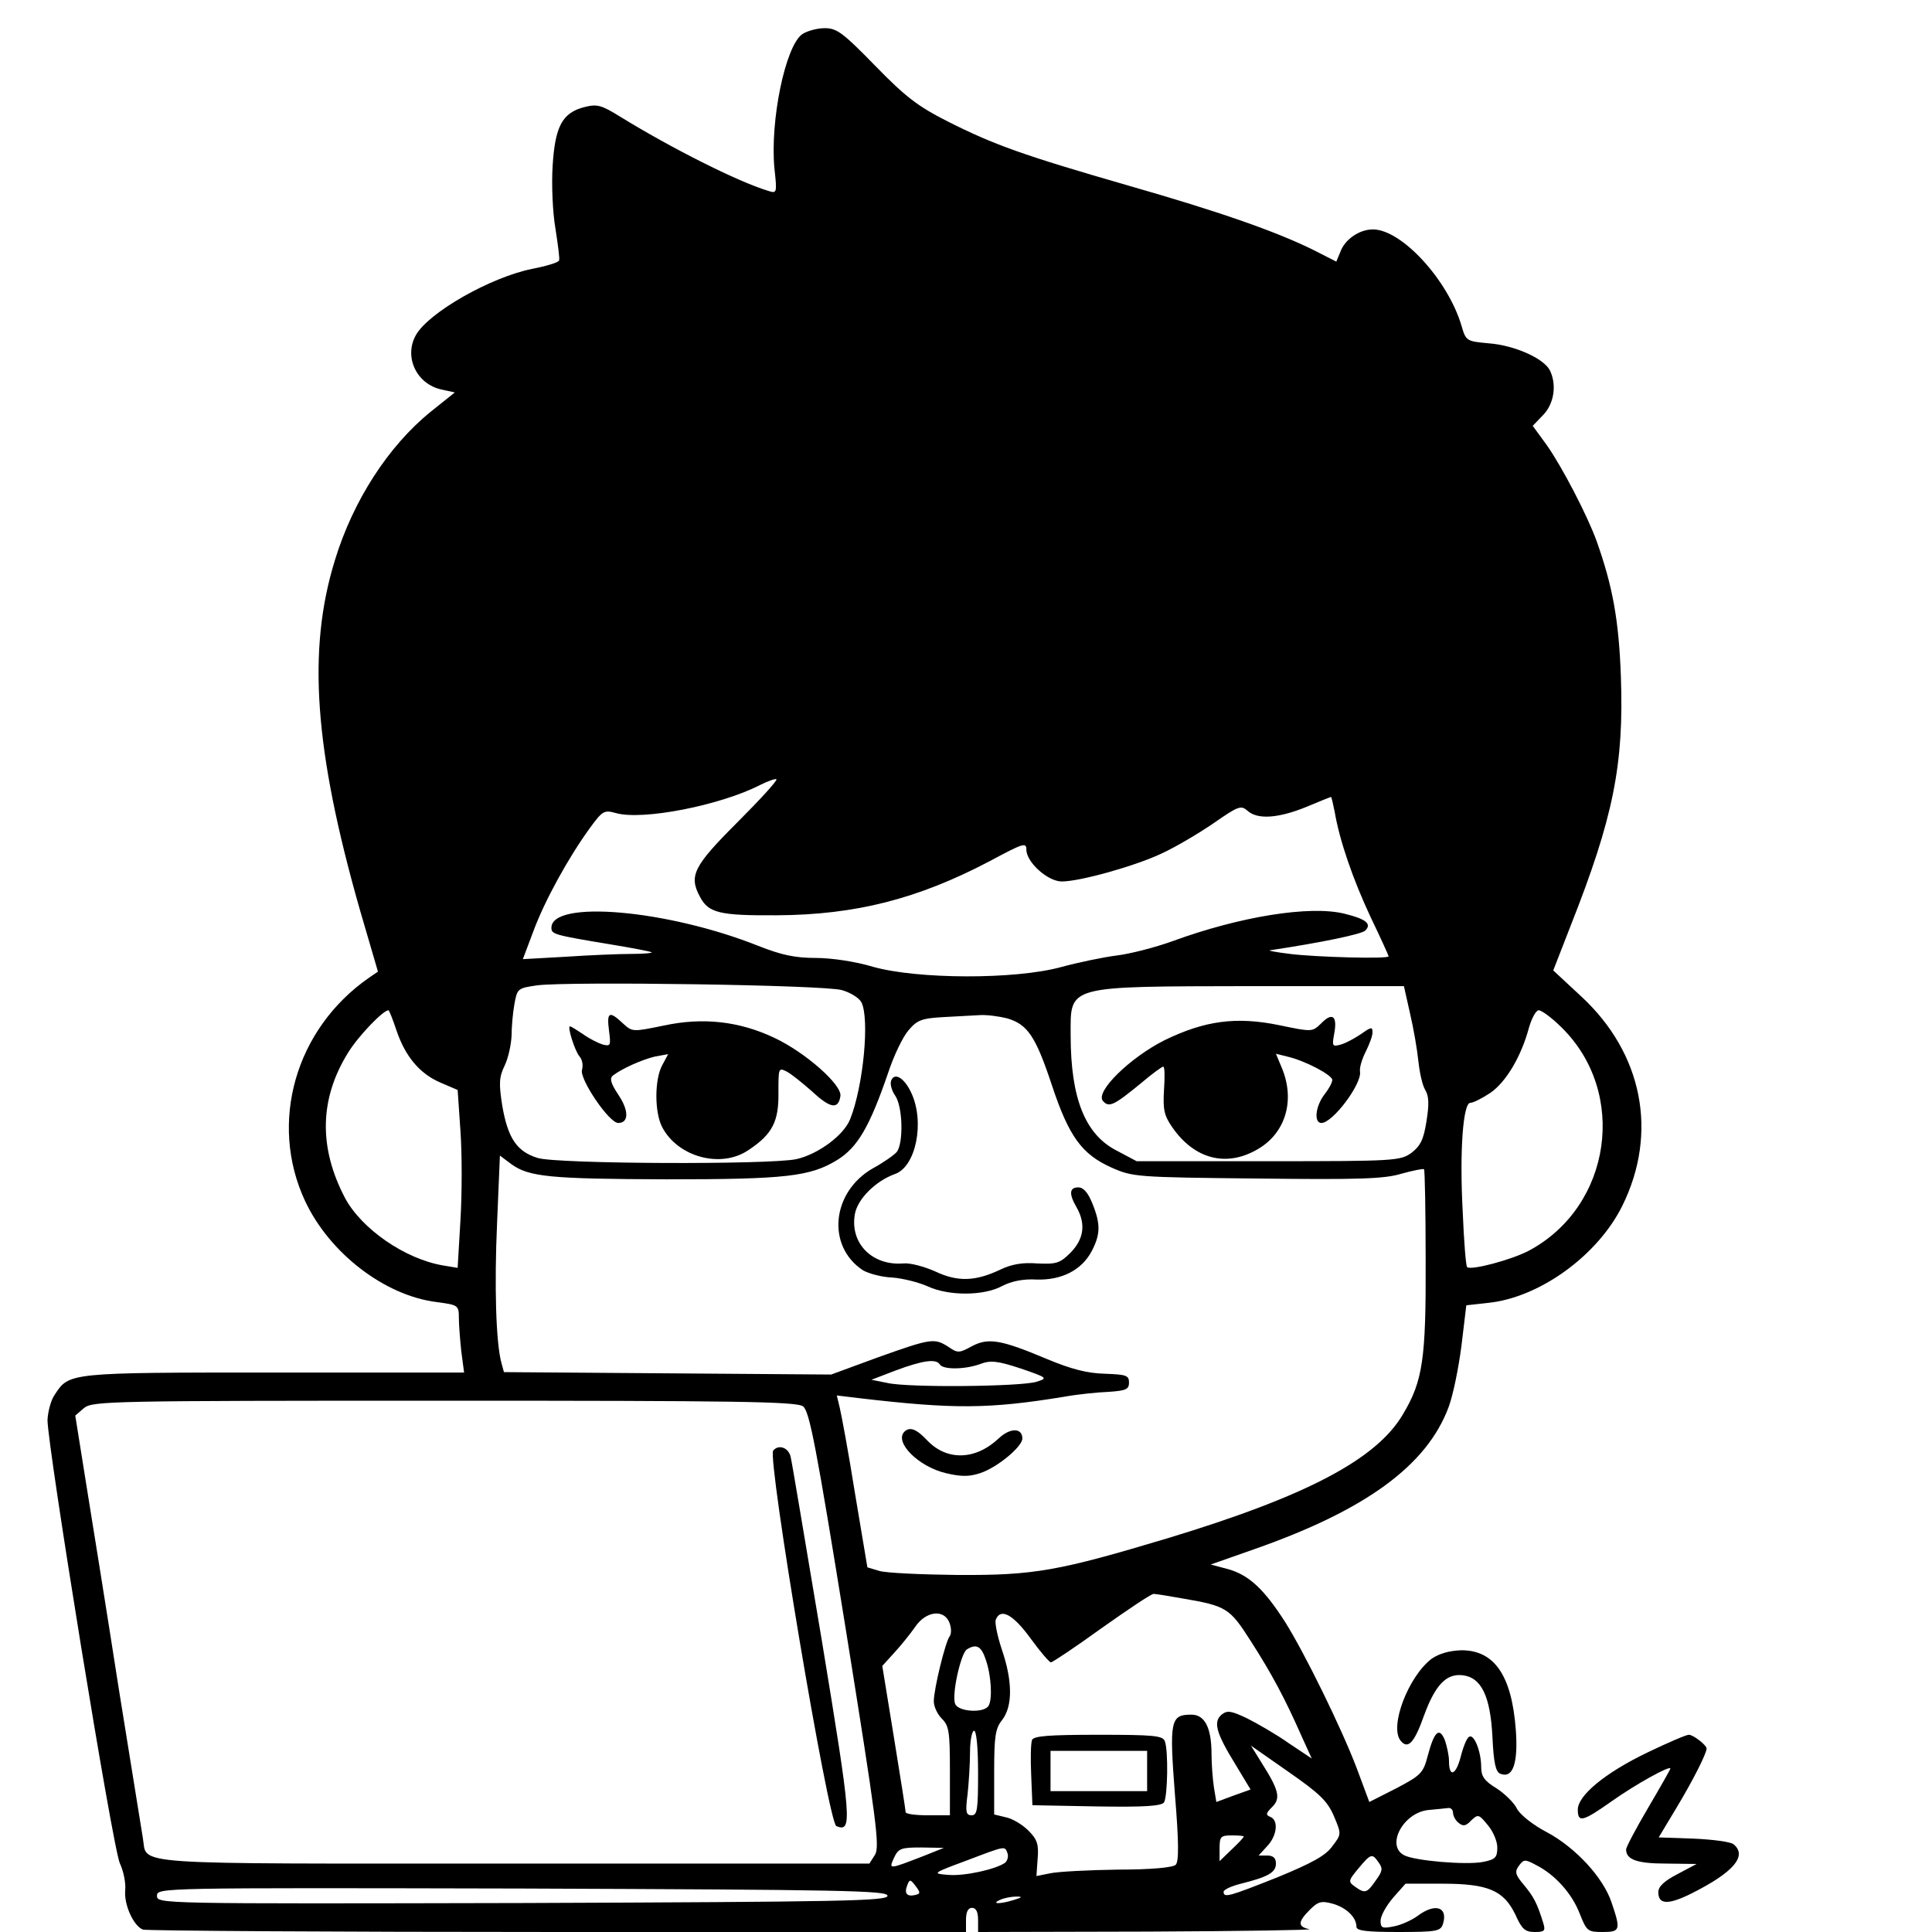 <?xml version="1.0" standalone="no"?>
<!DOCTYPE svg PUBLIC "-//W3C//DTD SVG 20010904//EN"
 "http://www.w3.org/TR/2001/REC-SVG-20010904/DTD/svg10.dtd">
<svg version="1.0" xmlns="http://www.w3.org/2000/svg"
 width="480pt" height="480pt" viewBox="0 0 480 480"
 preserveAspectRatio="xMidYMid meet">
<g transform="translate(0,480) scale(0.1,-0.1)"
fill="#000000" stroke="none">
<path d="M1993 4715 c-42 -30 -80 -215 -69 -333 7 -63 6 -63 -16 -56 -76 23
-242 107 -367 184 -47 29 -57 32 -89 24 -55 -14 -73 -48 -79 -146 -3 -46 0
-116 7 -156 6 -39 11 -75 9 -79 -1 -5 -31 -14 -67 -21 -104 -21 -258 -109
-289 -165 -30 -54 2 -122 65 -135 l32 -7 -60 -48 c-105 -85 -193 -221 -238
-369 -69 -223 -51 -472 62 -868 l45 -154 -22 -15 c-183 -127 -250 -360 -159
-555 61 -130 198 -235 327 -251 53 -7 55 -8 55 -39 0 -17 3 -55 6 -83 l7 -53
-472 0 c-512 0 -509 0 -545 -55 -10 -14 -17 -43 -18 -63 0 -65 162 -1065 180
-1102 9 -19 15 -49 13 -67 -3 -36 21 -88 44 -97 9 -3 473 -6 1031 -6 l1014 0
0 30 c0 20 5 30 15 30 10 0 15 -10 15 -30 l0 -30 423 1 c232 1 412 4 400 6
-29 6 -29 18 1 48 21 21 29 23 58 15 34 -10 58 -34 58 -57 0 -10 25 -13 104
-13 96 0 105 2 111 20 13 42 -19 53 -63 20 -15 -11 -42 -23 -59 -26 -29 -6
-33 -4 -33 14 0 12 14 37 31 57 l31 35 92 0 c114 0 152 -17 181 -77 16 -36 24
-43 48 -43 25 0 27 3 21 23 -15 48 -23 64 -48 94 -22 26 -23 33 -12 48 12 16
15 16 43 1 47 -24 89 -71 108 -121 17 -43 20 -45 56 -45 45 0 46 5 23 73 -21
63 -90 137 -161 175 -33 17 -66 43 -74 58 -7 15 -31 38 -51 51 -30 18 -38 30
-38 52 0 40 -18 84 -30 76 -6 -3 -15 -26 -21 -50 -12 -46 -29 -52 -29 -10 0
13 -5 36 -10 51 -14 35 -27 22 -43 -39 -11 -42 -17 -48 -78 -80 l-67 -34 -32
86 c-38 99 -127 281 -177 361 -52 81 -89 116 -140 131 l-45 12 108 38 c277 97
429 208 483 353 11 29 25 98 32 153 l12 100 54 6 c128 13 273 118 334 242 89
181 50 378 -102 519 l-70 65 44 113 c105 266 132 398 124 618 -5 141 -21 225
-60 335 -23 64 -86 185 -124 239 l-35 48 26 27 c28 29 34 77 16 112 -16 29
-87 61 -151 66 -56 5 -57 6 -68 44 -34 114 -149 239 -220 239 -34 0 -70 -25
-81 -56 l-10 -24 -57 29 c-93 46 -233 95 -460 160 -260 75 -333 101 -448 159
-75 38 -105 61 -181 139 -80 82 -95 93 -125 93 -19 0 -44 -7 -56 -15z m-162
-1959 c-108 -108 -120 -132 -92 -184 21 -40 48 -47 191 -46 196 1 351 41 528
134 84 45 92 48 92 29 0 -31 53 -79 88 -79 45 0 181 38 247 69 33 15 91 49
129 75 62 43 69 46 85 32 25 -23 77 -19 146 9 33 14 61 25 62 25 1 0 5 -17 9
-37 12 -71 45 -167 89 -261 25 -52 45 -96 45 -98 0 -7 -182 -2 -245 6 -33 4
-55 8 -50 9 127 19 228 40 237 49 17 17 1 29 -52 42 -86 21 -259 -7 -426 -68
-44 -16 -107 -32 -140 -36 -32 -4 -95 -17 -139 -29 -115 -31 -356 -30 -466 1
-43 13 -103 22 -142 22 -51 0 -85 7 -143 30 -226 90 -514 115 -514 45 0 -16 6
-18 145 -41 55 -9 102 -18 104 -20 2 -2 -20 -4 -51 -4 -30 0 -103 -3 -162 -7
l-107 -6 26 69 c28 76 87 183 140 256 32 44 36 46 65 38 66 -19 260 19 359 70
20 10 38 16 40 14 3 -3 -41 -51 -98 -108z m261 -416 c21 -6 42 -19 48 -30 21
-40 5 -209 -28 -291 -16 -40 -80 -87 -134 -99 -69 -14 -592 -12 -642 3 -52 16
-74 49 -88 129 -9 57 -8 72 6 101 9 19 16 52 17 74 0 21 3 56 7 78 7 39 8 40
57 47 80 10 715 1 757 -12z m1411 -57 c9 -38 18 -91 21 -120 3 -28 10 -60 17
-71 9 -15 10 -35 3 -78 -7 -45 -15 -61 -37 -78 -28 -20 -39 -21 -356 -21
l-327 0 -49 26 c-79 40 -115 130 -115 287 0 125 -15 121 451 122 l377 0 15
-67z m-2518 -43 c22 -65 58 -108 110 -130 l42 -18 7 -102 c4 -56 4 -156 0
-221 l-7 -119 -36 6 c-95 16 -203 91 -244 168 -66 126 -63 247 8 361 26 42 87
105 100 105 2 0 11 -23 20 -50z m2894 8 c166 -162 125 -445 -80 -555 -43 -23
-145 -50 -154 -41 -3 2 -8 65 -11 139 -8 150 1 269 19 269 7 0 29 11 50 25 39
27 77 91 96 163 7 23 17 42 24 42 7 0 33 -19 56 -42z m-1377 22 c51 -15 71
-44 112 -168 42 -126 74 -170 148 -203 52 -23 61 -24 361 -27 253 -3 317 -1
359 12 29 8 54 13 56 11 2 -2 4 -104 4 -227 1 -244 -7 -299 -56 -381 -65 -112
-239 -204 -586 -309 -270 -81 -330 -92 -520 -91 -91 1 -178 5 -195 10 l-30 9
-31 185 c-16 101 -34 197 -38 213 l-7 29 58 -7 c232 -27 319 -27 508 4 33 6
83 11 110 12 42 3 50 6 50 23 0 18 -7 20 -60 22 -43 1 -83 11 -145 37 -114 48
-145 53 -186 31 -31 -17 -35 -17 -58 -1 -35 22 -42 21 -174 -26 l-117 -43
-406 3 -407 3 -6 22 c-14 50 -18 193 -11 349 l7 167 28 -21 c44 -32 96 -37
386 -38 297 0 357 7 424 48 50 31 80 81 126 215 14 43 37 91 51 107 21 25 32
30 86 33 34 2 76 4 92 5 17 1 47 -3 67 -8z m-167 -860 c8 -13 61 -13 100 1 26
10 43 8 101 -11 67 -23 68 -24 39 -33 -38 -12 -317 -15 -370 -3 l-40 8 60 23
c67 25 101 30 110 15z m-340 -104 c16 -11 33 -100 106 -552 77 -480 85 -541
73 -562 l-14 -22 -885 0 c-975 0 -908 -5 -920 63 -3 18 -30 185 -60 372 -29
187 -66 416 -81 509 l-27 169 22 19 c22 17 63 18 895 18 722 0 875 -2 891 -14z
m941 -477 c112 -19 119 -24 172 -107 52 -81 85 -143 126 -236 l25 -55 -57 38
c-31 22 -78 49 -104 62 -40 19 -49 20 -63 9 -21 -18 -14 -45 34 -123 l38 -63
-42 -15 -43 -16 -6 36 c-3 20 -6 57 -6 83 0 66 -17 98 -50 98 -52 0 -55 -14
-41 -197 10 -121 10 -168 2 -176 -7 -7 -62 -12 -144 -12 -72 -1 -148 -5 -167
-9 l-35 -7 3 43 c3 36 -1 48 -23 70 -15 15 -40 30 -56 33 l-29 7 0 105 c0 90
3 109 20 130 26 34 26 96 -1 175 -11 33 -18 67 -15 74 12 30 43 13 86 -46 24
-33 47 -60 51 -60 4 0 61 38 126 85 65 46 123 85 129 85 6 0 37 -5 70 -11z
m-577 -61 c5 -13 5 -28 0 -34 -10 -13 -39 -130 -39 -161 0 -13 9 -32 20 -43
18 -18 20 -33 20 -130 l0 -110 -55 0 c-30 0 -55 3 -55 8 0 4 -13 87 -29 185
l-29 178 29 32 c16 17 40 47 52 64 27 41 73 46 86 11z m90 -91 c14 -40 17 -99
7 -115 -11 -19 -76 -15 -83 5 -9 22 14 125 29 135 24 15 36 8 47 -25z m-19
-282 c0 -91 -2 -105 -16 -105 -14 0 -16 8 -10 53 3 28 6 76 6 105 0 28 5 52
10 52 6 0 10 -42 10 -105z m884 -107 c19 -45 19 -45 -4 -75 -16 -23 -51 -42
-136 -77 -121 -48 -134 -52 -134 -36 0 5 19 14 43 20 68 17 87 28 87 50 0 14
-7 20 -22 20 l-21 0 21 23 c25 26 29 65 8 73 -12 5 -11 9 5 25 21 21 17 41
-27 110 l-26 42 93 -65 c79 -55 97 -73 113 -110z m296 8 c0 -7 6 -19 14 -25
11 -9 18 -8 31 6 17 16 19 16 41 -11 13 -15 24 -40 24 -56 0 -25 -5 -30 -36
-36 -42 -8 -171 3 -196 17 -45 24 -2 105 60 112 20 2 43 4 50 5 6 1 12 -4 12
-12z m-520 -59 c0 -2 -13 -16 -30 -32 l-30 -29 0 32 c0 29 3 32 30 32 17 0 30
-1 30 -3z m-795 -48 c-88 -34 -87 -34 -74 -5 11 24 18 26 68 26 l56 -1 -50
-20z m208 7 c3 -8 0 -19 -6 -24 -22 -16 -102 -34 -142 -30 -39 3 -39 4 45 35
100 38 96 37 103 19z m922 -23 c11 -15 10 -22 -7 -45 -22 -32 -27 -33 -52 -15
-17 12 -16 15 9 45 31 37 34 38 50 15z m-1151 -81 c-21 -5 -28 4 -20 24 6 16
8 15 21 -2 12 -16 12 -19 -1 -22z m-69 -2 c0 -13 -109 -15 -907 -18 -904 -2
-908 -2 -908 18 0 20 4 20 908 18 798 -3 907 -5 907 -18z m315 -10 c-34 -11
-60 -11 -35 0 11 5 29 8 40 8 16 0 15 -2 -5 -8z"/>
<path d="M1513 2240 c5 -38 4 -40 -16 -35 -12 4 -34 15 -49 26 -15 10 -29 19
-32 19 -7 0 12 -61 24 -75 7 -8 9 -22 6 -33 -7 -22 67 -132 90 -132 26 0 27
30 1 69 -20 30 -23 42 -14 49 22 17 71 39 104 47 l33 6 -15 -28 c-19 -36 -19
-116 0 -153 39 -75 147 -104 215 -57 59 39 75 71 74 142 0 61 0 63 20 53 12
-6 40 -29 64 -50 45 -42 65 -45 70 -11 4 28 -87 108 -163 144 -88 42 -179 52
-276 31 -78 -16 -78 -16 -102 6 -33 31 -40 28 -34 -18z"/>
<path d="M3282 2257 c-22 -21 -22 -21 -104 -4 -107 22 -185 11 -284 -37 -86
-43 -173 -128 -154 -151 15 -18 28 -11 95 44 27 23 52 41 55 41 4 0 4 -26 2
-57 -3 -49 0 -64 20 -93 55 -80 135 -101 213 -55 69 40 93 121 60 201 l-15 36
28 -7 c44 -10 112 -46 112 -58 0 -7 -9 -23 -20 -37 -22 -29 -26 -70 -7 -70 28
0 100 96 96 127 -2 10 5 32 14 50 9 18 17 39 17 48 0 14 -3 14 -27 -3 -16 -11
-38 -23 -51 -27 -22 -6 -23 -5 -17 28 8 43 -5 53 -33 24z"/>
<path d="M2214 2115 c-3 -8 1 -24 10 -37 19 -27 21 -118 4 -140 -7 -8 -34 -27
-60 -41 -102 -59 -115 -193 -24 -253 14 -8 46 -17 73 -18 26 -2 66 -12 88 -22
52 -24 139 -24 185 1 23 12 53 18 85 16 62 -2 112 23 137 70 22 42 23 67 2
119 -11 27 -22 40 -35 40 -22 0 -24 -16 -4 -50 23 -41 18 -78 -15 -112 -27
-27 -36 -29 -83 -27 -36 3 -64 -2 -91 -15 -63 -30 -107 -31 -162 -5 -27 12
-63 22 -80 20 -78 -6 -133 51 -120 123 7 38 52 82 99 99 53 18 75 130 41 202
-17 37 -42 52 -50 30z"/>
<path d="M2247 1243 c-26 -26 35 -87 103 -103 38 -9 58 -9 85 0 43 14 105 66
105 86 0 27 -30 27 -58 1 -58 -55 -129 -57 -178 -6 -27 29 -44 35 -57 22z"/>
<path d="M1921 1196 c-15 -18 137 -926 157 -933 40 -16 38 11 -36 460 -41 243
-75 449 -78 459 -6 22 -30 30 -43 14z"/>
<path d="M2564 477 c-3 -8 -4 -47 -2 -88 l3 -74 159 -3 c121 -2 161 1 168 10
9 15 11 129 2 152 -5 14 -29 16 -165 16 -124 0 -161 -3 -165 -13z m286 -77 l0
-50 -120 0 -120 0 0 50 0 50 120 0 120 0 0 -50z"/>
<path d="M3557 679 c-58 -44 -106 -169 -77 -204 18 -22 34 -5 58 63 28 76 55
104 95 100 47 -5 70 -51 75 -155 3 -63 8 -86 20 -90 31 -12 44 27 38 109 -10
135 -53 198 -135 198 -30 -1 -55 -8 -74 -21z"/>
<path d="M4093 446 c-106 -51 -173 -107 -173 -142 0 -33 12 -30 83 20 59 42
147 91 147 82 0 -2 -25 -46 -55 -97 -30 -51 -55 -98 -55 -104 0 -25 27 -35 99
-35 l76 -1 -47 -25 c-33 -17 -48 -31 -48 -45 0 -31 24 -32 81 -4 106 53 141
94 106 123 -7 6 -52 12 -100 14 l-86 3 45 75 c38 63 74 133 74 146 0 8 -33 34
-44 34 -7 0 -53 -20 -103 -44z"/>
</g>
</svg>
